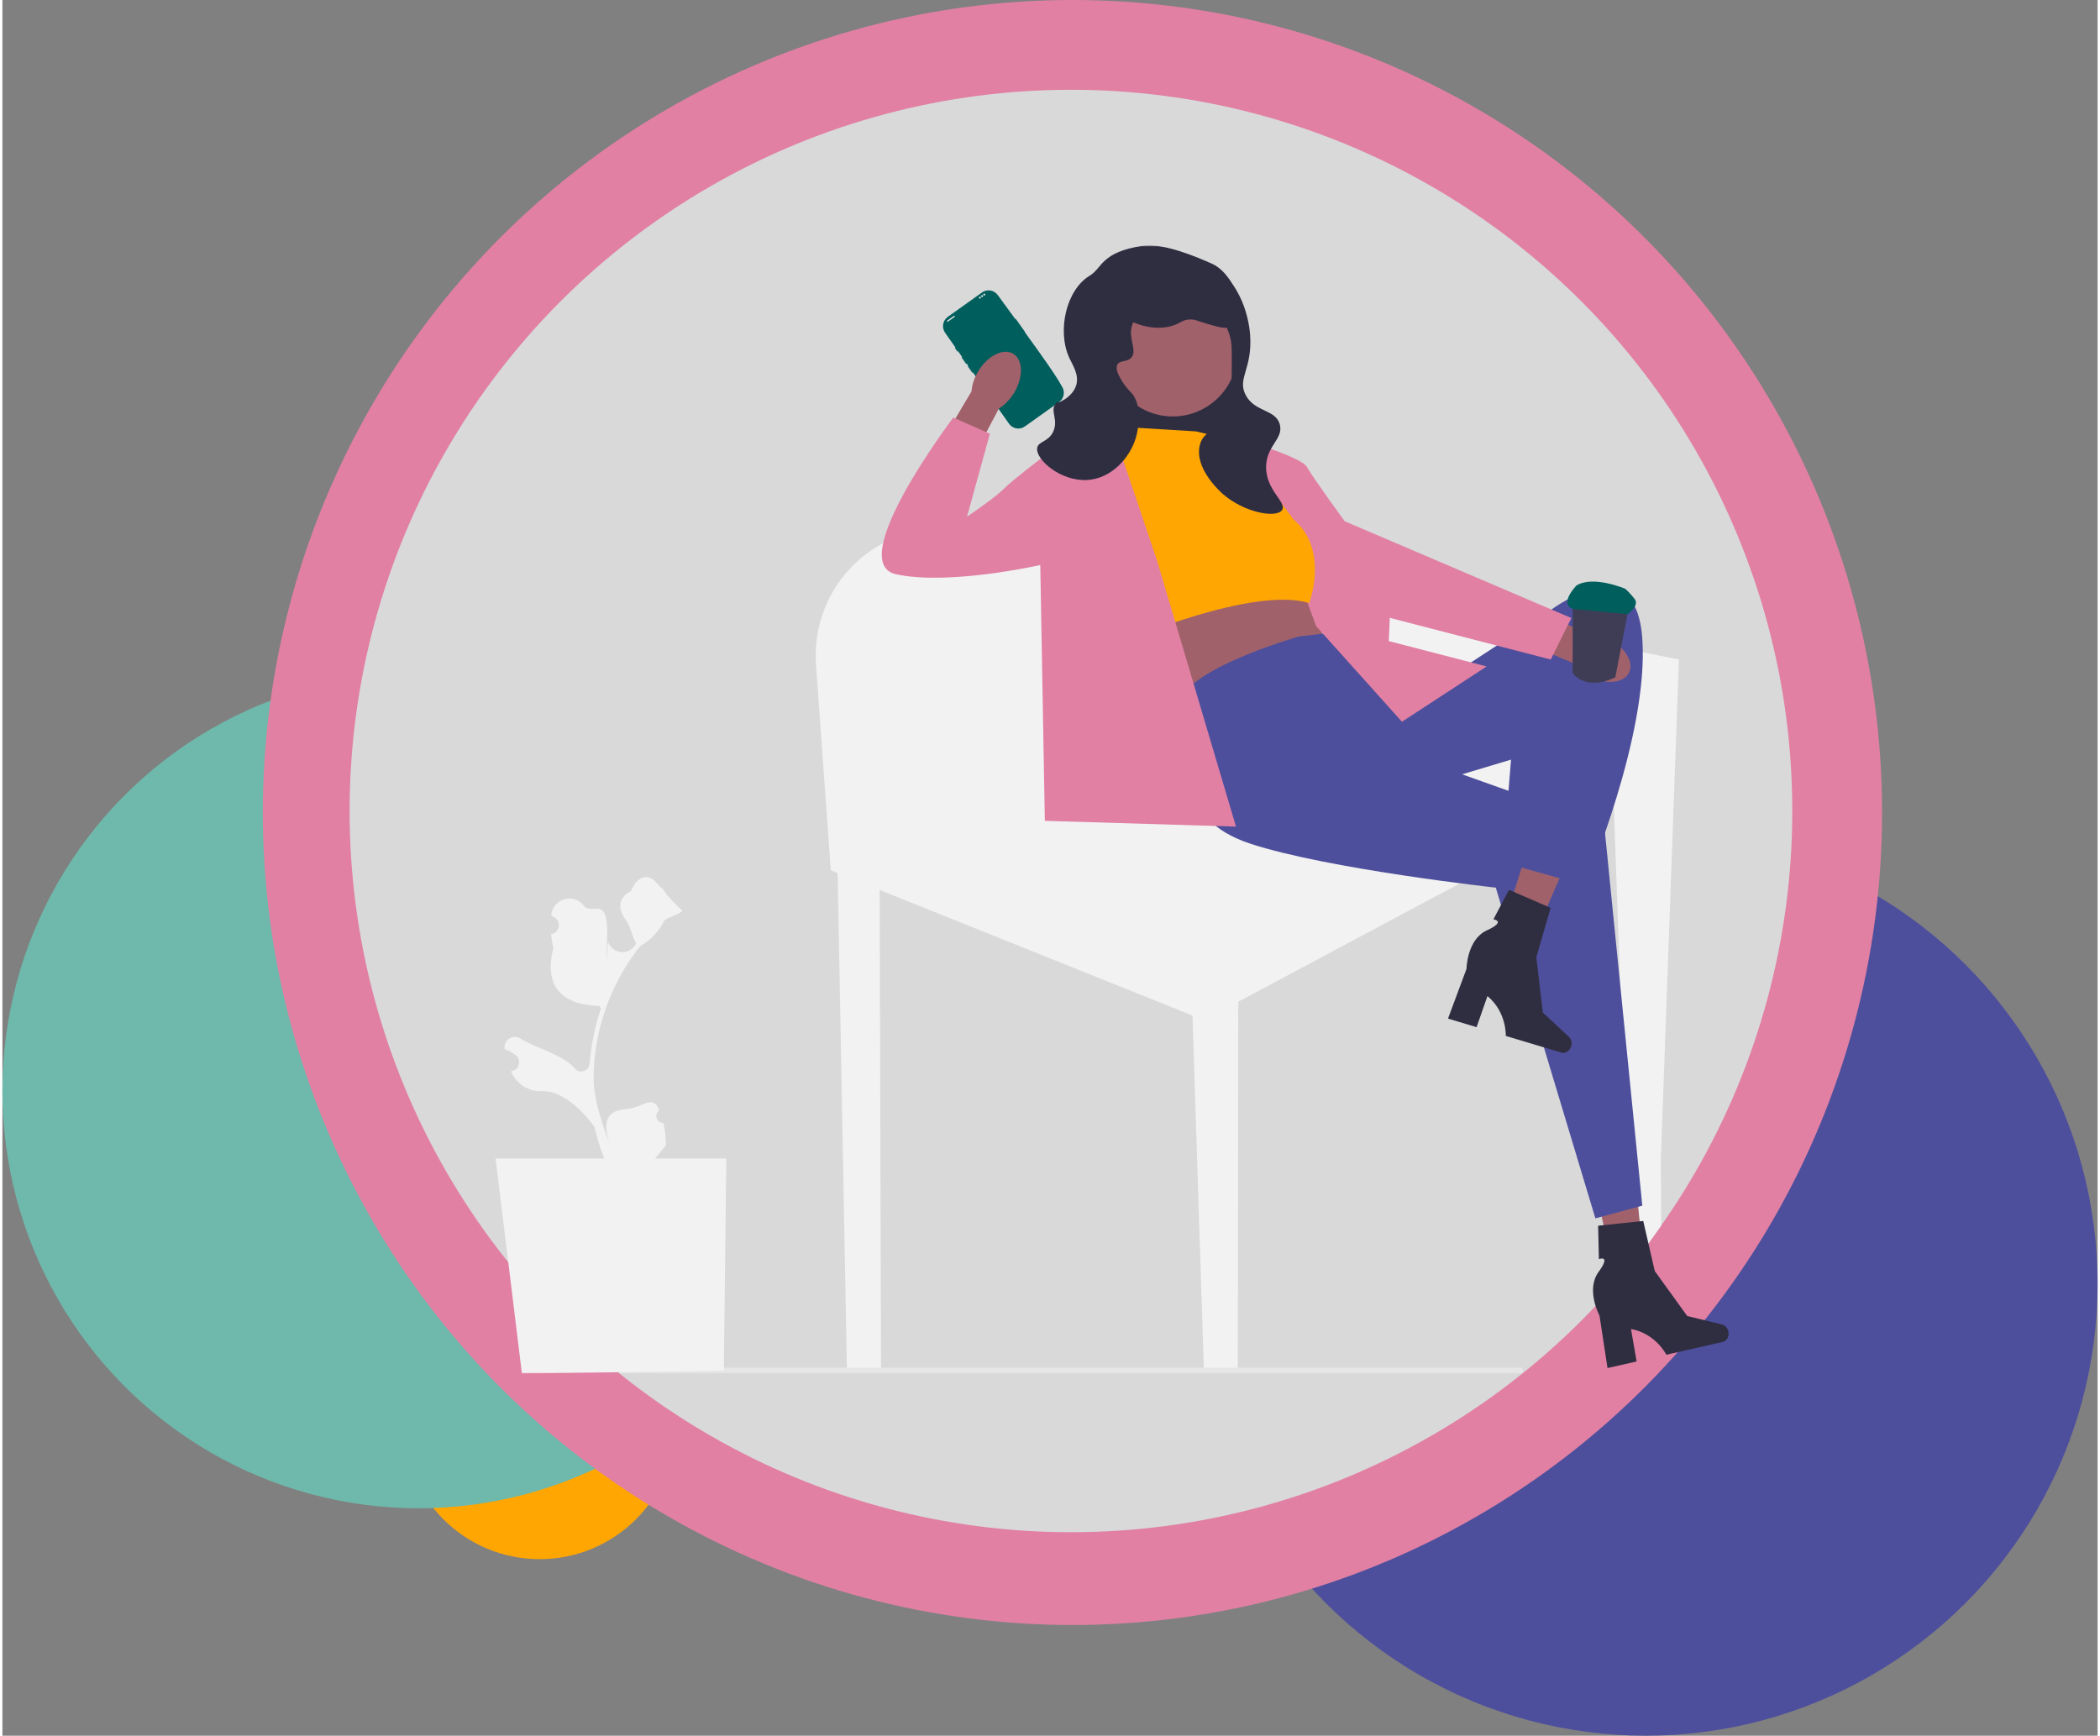 <svg width="600" height="496" viewBox="0 0 700 580" fill="none" xmlns="http://www.w3.org/2000/svg">
<rect x="0" y="0" width="700" height="580" fill="#808080" stroke="none"/>
<g clip-path="url(#clip0_16_77)">
<circle cx="179.5" cy="475.5" r="45.5" fill="#FFA602"/>
<ellipse cx="139" cy="364.5" rx="139" ry="139.5" fill="#6EB9AB"/>
<circle cx="549" cy="429" r="151" fill="#4E4F9C"/>
<ellipse cx="357.5" cy="271.5" rx="270.5" ry="271.5" fill="#E180A3"/>
<circle cx="357" cy="271" r="241" fill="#D9D9D9"/>
<g clip-path="url(#clip1_16_77)">
<mask id="mask0_16_77" style="mask-type:luminance" maskUnits="userSpaceOnUse" x="66" y="82" width="570" height="377">
<path d="M636 82H66V459H636V82Z" fill="white"/>
</mask>
<g mask="url(#mask0_16_77)">
<path d="M542.52 404.329V408.587V426L554.206 409.5L554.091 387.064L560.125 220.383L548.056 217.965L540.89 216.533L540.768 216.51L524.624 213.283L521.167 212.59L508.104 209.98H508.096L502.933 208.941L463.776 201.109L457.46 199.846L444.642 197.282L438.111 185.608C438.111 185.601 438.103 185.593 438.103 185.593L431.396 173.619L431.388 173.611L429.997 171.116L422.256 157.287C422.256 157.279 422.256 157.271 422.248 157.271L420.934 154.93L419.068 155.292L417.92 155.516L414.699 156.147L413.667 156.347L402.249 158.58L395.305 159.936L377.691 163.378L364.216 166.004L322.566 174.143L305.877 177.4C301.733 178.209 297.832 179.61 294.253 181.504C279.753 189.189 270.59 204.967 271.829 222.177L276.77 290.841L288.334 295.484L397.607 339.353L401.37 456.367L401.416 457.661H412.75V456.367L412.903 334.733L486.997 295.162H487.003L501.29 287.522L509.764 283.003L515.699 279.83L528.196 273.153L538.329 267.74L538.382 269.35V269.357L540.462 328.611V328.657L542.504 386.787L542.512 387.064L542.52 404.329Z" fill="#F2F2F2"/>
<path d="M353.923 129.034C352.21 125.785 347.284 118.831 341.61 111.023C340.553 109.568 339.475 108.089 338.389 106.595C336.455 103.954 334.489 101.267 332.584 98.649C331.368 96.924 328.989 96.516 327.276 97.732L315.866 105.864C314.152 107.081 313.74 109.475 314.956 111.2L318.39 116.09L319.292 117.376L320.623 119.27L322.222 121.542V121.549L322.673 122.181L324.264 124.453L325.143 125.7L332.845 136.665L336.302 141.586C337.51 143.311 339.889 143.719 341.602 142.502L351.528 135.425L352.928 134.432L353.013 134.371C354.726 133.154 355.138 130.759 353.923 129.034Z" fill="#005E5D"/>
<path d="M341.594 110.854L338.619 106.626C338.565 106.549 338.466 106.534 338.397 106.588L338.389 106.595C338.321 106.642 338.306 106.734 338.358 106.811L341.333 111.046C341.38 111.115 341.478 111.131 341.556 111.085C341.579 111.069 341.594 111.046 341.61 111.023C341.631 110.969 341.631 110.908 341.594 110.854Z" fill="#005E5D"/>
<path d="M332.286 98.858L353.629 129.244C354.682 130.745 354.384 132.799 352.985 133.938C352.965 133.955 352.943 133.972 352.921 133.989C352.884 134.018 352.846 134.047 352.806 134.075C352.806 134.075 352.654 134.167 352.376 134.335C352.095 134.505 351.686 134.752 351.174 135.058C351.021 135.15 350.859 135.246 350.689 135.348C350.348 135.551 349.974 135.773 349.573 136.01C349.412 136.105 349.247 136.202 349.077 136.302C348.212 136.812 347.24 137.38 346.21 137.973C346.037 138.073 345.861 138.174 345.685 138.276C345.638 138.302 336.841 141.729 336.592 141.375L315.251 110.988C314.152 109.426 314.521 107.263 316.072 106.158L317.75 104.964C318.019 104.773 318.382 104.83 318.593 105.083C318.609 105.099 318.623 105.116 318.638 105.131C318.878 105.367 319.256 105.38 319.529 105.185L325.426 100.987C325.699 100.792 325.813 100.428 325.673 100.123C325.663 100.103 325.653 100.084 325.642 100.064C325.475 99.779 325.543 99.415 325.812 99.224L327.489 98.03C329.042 96.924 331.189 97.295 332.286 98.858Z" fill="#005E5D"/>
<path d="M319.285 117.222L318.535 116.159C318.505 116.113 318.451 116.082 318.389 116.09C318.366 116.09 318.337 116.105 318.314 116.121C318.244 116.175 318.221 116.275 318.275 116.344L319.016 117.407C319.071 117.476 319.169 117.499 319.247 117.445C319.27 117.43 319.285 117.407 319.291 117.376C319.315 117.33 319.315 117.268 319.285 117.222Z" fill="#005E5D"/>
<path d="M322.206 121.388L320.768 119.332C320.73 119.285 320.677 119.263 320.623 119.27C320.592 119.27 320.561 119.278 320.546 119.293C320.47 119.347 320.455 119.447 320.509 119.524L321.947 121.573C321.999 121.642 322.1 121.665 322.168 121.611C322.191 121.596 322.206 121.573 322.222 121.549V121.542C322.245 121.495 322.245 121.434 322.206 121.388Z" fill="#005E5D"/>
<path d="M324.249 124.298L322.811 122.243C322.772 122.196 322.72 122.173 322.673 122.181C322.642 122.181 322.611 122.189 322.588 122.204C322.513 122.258 322.497 122.358 322.551 122.435L323.988 124.483C324.042 124.553 324.141 124.576 324.21 124.522C324.233 124.506 324.257 124.483 324.264 124.453C324.287 124.406 324.287 124.345 324.249 124.298Z" fill="#005E5D"/>
<path d="M317.891 105.559L315.657 107.149C315.567 107.214 315.546 107.34 315.609 107.431C315.674 107.523 315.799 107.544 315.89 107.48L318.124 105.89C318.213 105.825 318.235 105.699 318.172 105.607C318.107 105.516 317.982 105.494 317.891 105.559Z" fill="#E6E6E6"/>
<path d="M326.598 99.782C326.776 99.782 326.919 99.637 326.919 99.458C326.919 99.279 326.776 99.134 326.598 99.134C326.421 99.134 326.277 99.279 326.277 99.458C326.277 99.637 326.421 99.782 326.598 99.782Z" fill="#E6E6E6"/>
<path d="M327.321 99.267C327.499 99.267 327.643 99.123 327.643 98.944C327.643 98.765 327.499 98.62 327.321 98.62C327.144 98.62 327 98.765 327 98.944C327 99.123 327.144 99.267 327.321 99.267Z" fill="#E6E6E6"/>
<path d="M328.044 98.753C328.222 98.753 328.365 98.608 328.365 98.429C328.365 98.25 328.222 98.105 328.044 98.105C327.866 98.105 327.721 98.25 327.721 98.429C327.721 98.608 327.866 98.753 328.044 98.753Z" fill="#E6E6E6"/>
<path d="M413.668 117.584H369.31V159.936H413.668V117.584Z" fill="#2F2E41"/>
<path d="M337.963 131.329C336.574 133.602 334.788 135.371 332.947 136.47L321.064 158.964L310.598 152.958L323.779 130.787C323.924 128.635 324.689 126.235 326.079 123.962C329.255 118.769 334.489 116.209 337.771 118.244C341.052 120.279 341.139 126.137 337.963 131.329Z" fill="#A0616A"/>
<path d="M539.632 432.365L549.172 430.439L544.868 386.312L530.788 389.151L539.632 432.365Z" fill="#A0616A"/>
<path d="M576.647 444.924C577.009 446.537 576.164 448.104 574.76 448.422L555.922 452.69C555.922 452.69 552.391 445.606 544.111 444.091L545.988 454.941L536.27 457.143L533.59 439.619C533.59 439.619 528.928 430.976 533.272 425.034C537.616 419.091 533.389 420.738 533.389 420.738L533.127 409.577L548.2 407.989L552.056 424.73L562.901 439.757L574.516 442.587C575.549 442.84 576.388 443.757 576.647 444.924Z" fill="#2F2E41"/>
<path d="M375.045 206.523L375.811 211.913C375.811 211.913 391.872 229.624 395.695 237.324L442.086 214.223L433.934 194.972L375.045 206.523Z" fill="#A0616A"/>
<path d="M433.17 212.683C433.17 212.683 389.823 225.003 393.525 237.324C397.224 249.644 399.51 254.705 399.51 254.705C399.51 254.705 391.107 273.516 417.109 281.985C443.113 290.456 498.942 296.617 498.942 296.617L532.211 407.117L547.889 402.881L535.161 275.634L472.94 253.495L476.763 230.394L463.761 235.784L442.086 211.631L433.17 212.683Z" fill="#4E4F9C"/>
<path d="M497.944 320.41L507.202 323.431L524.887 282.822L511.226 278.363L497.944 320.41Z" fill="#A0616A"/>
<path d="M524.128 349.596C523.659 351.181 522.16 352.131 520.781 351.716L502.277 346.161C502.277 346.161 502.64 338.244 496.155 332.843L492.52 343.232L482.974 340.364L489.151 323.762C489.151 323.762 489.283 313.926 495.959 310.884C502.635 307.84 498.149 307.196 498.149 307.196L503.343 297.331L517.261 303.37L512.489 319.87L514.649 338.318L523.402 346.508C524.182 347.236 524.467 348.449 524.128 349.596Z" fill="#2F2E41"/>
<path d="M460.007 237.324L476.763 230.394L515.767 204.983C515.767 204.983 545.594 180.96 547.889 213.377C550.183 245.795 528.769 295.846 528.769 295.846L501.236 288.146L504.033 253.831L467.967 264.66L460.007 237.324Z" fill="#4E4F9C"/>
<path d="M417.753 151.729L438.905 209.218L467.586 241.175L495.884 222.693L463.187 214.223L464.053 194.972L417.753 151.729Z" fill="#E180A3"/>
<path d="M293.535 456.007V457.661H282.146L282.116 456.007L278.176 244.416H292.928L292.957 250.35L293.535 456.007Z" fill="#F2F2F2"/>
<path d="M530.546 226.193C528.167 225.016 526.25 223.395 524.988 221.653L501.618 211.879L506.562 200.819L529.736 211.924C531.877 211.866 534.322 212.405 536.701 213.582C542.137 216.271 545.165 221.275 543.466 224.757C541.766 228.24 535.981 228.883 530.546 226.193Z" fill="#A0616A"/>
<path d="M407.167 148.77L412.572 146.409C412.572 146.409 433.934 152.535 435.847 156.043C437.759 159.551 448.465 174.181 448.465 174.181L524.18 206.523L517.298 220.383L463.761 206.523L434.699 175.721L407.167 148.77Z" fill="#E180A3"/>
<path d="M398.755 144.15L373.516 142.61L360.516 149.54L375.045 214.223C375.045 214.223 417.838 195.742 436.594 201.517C436.594 201.517 443.377 183.82 431.39 173.611L411.755 147.23L398.755 144.15Z" fill="#FFA602"/>
<path d="M371.987 146.46L371.744 143.962L346.749 153.39C346.749 153.39 337.57 160.321 334.512 163.401C331.453 166.481 322.275 172.641 322.275 172.641L329.922 144.92L317.687 139.53C317.687 139.53 280.977 188.042 298.566 191.892C316.157 195.742 346.749 188.812 346.749 188.812L348.278 274.285L412.138 276.211L385.753 187.272L371.987 146.46Z" fill="#E180A3"/>
<path d="M391.019 139.161C402.964 139.161 412.648 129.412 412.648 117.385C412.648 105.358 402.964 95.609 391.019 95.609C379.075 95.609 369.392 105.358 369.392 117.385C369.392 129.412 379.075 139.161 391.019 139.161Z" fill="#A0616A"/>
<path d="M380.782 82.162C366.958 84.316 367.618 89.488 363.191 92.173C355.393 96.903 352.318 110.561 356.436 119.574C357.536 121.982 359.856 125.267 358.73 128.814C357.865 131.537 355.373 133.143 354.905 133.434C351.076 135.815 353.576 132.983 351.846 134.974C349.936 137.173 352.895 140.278 351.082 144.215C349.474 147.705 346.159 147.41 345.728 149.605C344.986 153.384 353.496 160.983 362.553 160.385C370.618 159.853 376.608 152.989 378.615 146.525C379.957 142.195 380.538 134.746 377.084 131.124C376.6 130.616 375.277 129.386 374.025 127.274C373.035 125.603 371.731 123.403 372.496 121.884C373.309 120.266 375.616 121.117 377.084 119.574C379.077 117.48 376.71 113.943 377.084 110.333C377.719 104.221 386.321 96.869 395.44 98.013C405.783 99.31 409.579 110.636 409.971 111.873C410.783 114.439 410.768 116.92 410.736 121.884C410.689 129.007 410.66 133.471 408.442 138.054C405.25 144.647 401.185 143.934 400.028 148.835C398.225 156.476 406.705 164.149 407.675 165.006C414.868 171.353 425.73 173.262 427.561 170.396C429.21 167.813 421.967 163.796 422.207 155.765C422.415 148.806 428.009 146.684 426.796 141.905C425.46 136.643 418.334 137.844 415.323 131.894C412.514 126.341 417.693 123.26 416.854 111.873C416.677 109.465 415.924 102.552 411.5 95.703C409.551 92.685 407.569 89.617 403.852 88.002C399.692 86.195 388.093 81.023 380.782 82.162Z" fill="#2F2E41"/>
<path d="M371.603 101.413C372.165 106.181 379.277 108.518 382.311 109.113C383.596 109.366 387.939 110.217 392.253 108.343C393.849 107.651 394.429 107.024 396.078 106.803C398.31 106.504 399.433 107.359 402.961 108.343C406.883 109.438 408.843 109.986 409.844 109.113C411.478 107.688 410.223 103.023 408.313 99.873C404.785 94.048 398.325 92.244 395.313 91.403C391.87 90.441 384.885 88.491 378.486 92.173C377.632 92.665 371.033 96.568 371.603 101.413Z" fill="#2F2E41"/>
<path d="M538.867 226.343C528.661 231.135 524.604 224.876 524.604 224.876L524.608 223.011L524.638 199.017C531.747 194.346 543.744 201.131 543.744 201.131L539.128 224.993L538.867 226.343Z" fill="#3F3D56"/>
<path d="M542.169 196.744C542.169 196.744 531.616 192.195 525.917 195.621C525.917 195.621 519.975 201.685 524.629 203.448L542.951 205.236C542.951 205.236 547.117 202.423 545.3 200.108C543.482 197.794 542.169 196.744 542.169 196.744Z" fill="#005E5D"/>
<path d="M220.798 375.196C218.778 375.323 217.661 372.796 219.189 371.323L219.341 370.715C219.321 370.667 219.301 370.619 219.281 370.569C217.234 365.656 213.568 370.295 208.285 370.625C200.516 371.109 200.632 377.027 203.642 383.944C204.459 385.822 197.523 370.669 197.523 360.498C197.523 357.941 197.662 355.386 197.946 352.836C198.18 350.751 198.502 348.679 198.918 346.625C201.173 335.524 206.054 324.951 213.094 316.12C216.479 314.258 219.301 311.346 221.006 307.856C221.618 306.597 226.881 305.533 227.108 304.154C226.723 304.205 220.873 298.007 221.164 297.646C220.628 296.825 219.667 296.417 219.08 295.616C216.165 291.637 212.148 292.332 210.051 297.74C205.571 300.016 205.528 303.792 208.276 307.423C210.025 309.733 210.265 312.859 211.8 315.332C211.642 315.535 211.478 315.732 211.32 315.935C211.259 316.015 211.199 316.092 211.138 316.171C208.662 319.398 203.716 318.571 202.337 314.738C202.236 314.459 201.383 329.607 202.025 313.926C202.667 298.247 197.067 306.23 194.231 302.613C190.844 298.294 183.954 300.258 183.358 305.727C183.352 305.78 183.346 305.832 183.341 305.885C183.76 306.123 184.171 306.376 184.572 306.642C186.859 308.166 186.068 311.736 183.358 312.156L183.296 312.165C183.448 313.686 183.707 315.192 184.086 316.674C180.468 330.761 188.276 335.895 199.428 336.127L200.009 336.961C198.953 340.02 198.104 343.152 197.466 346.325C196.866 349.27 196.449 352.245 196.216 355.233L196.206 355.361C196.013 357.902 192.818 358.983 191.213 357.013C190.804 356.51 190.386 356.071 189.965 355.722C185.129 351.724 178.299 350.25 173.083 347.036C170.572 345.489 167.354 347.489 167.792 350.419L167.814 350.561C168.59 350.879 169.348 351.246 170.081 351.661C170.5 351.898 170.911 352.151 171.313 352.419C173.6 353.943 172.808 357.513 170.098 357.931L170.036 357.941C169.992 357.947 169.954 357.955 169.91 357.961L169.95 358.056C171.694 362.187 175.862 364.862 180.313 364.617C185.553 364.328 192.061 368.739 197.801 376.538H197.807C198.944 381.523 200.604 386.393 202.739 391.033H220.356C220.419 390.836 220.476 390.633 220.532 390.436C218.903 390.536 217.262 390.442 215.658 390.142C216.965 388.527 218.272 386.9 219.579 385.285C219.611 385.254 219.636 385.223 219.661 385.19C220.324 384.363 220.994 383.544 221.657 382.717C221.698 380.181 221.396 377.65 220.798 375.196Z" fill="#F2F2F2"/>
<path d="M508 458C508 458.552 507.805 459 507.565 459H206.211L206 457H507.565C507.805 457 508 457.447 508 458Z" fill="#E6E6E6"/>
<path d="M164.771 387.143L173.569 459L241.026 458.016L241.857 387.143H164.771Z" fill="#F2F2F2"/>
</g>
</g>
</g>
<defs>
<clipPath id="clip0_16_77">
<rect width="700" height="580" fill="white"/>
</clipPath>
<clipPath id="clip1_16_77">
<rect width="570" height="377" fill="white" transform="translate(66 82)"/>
</clipPath>
</defs>
</svg>
